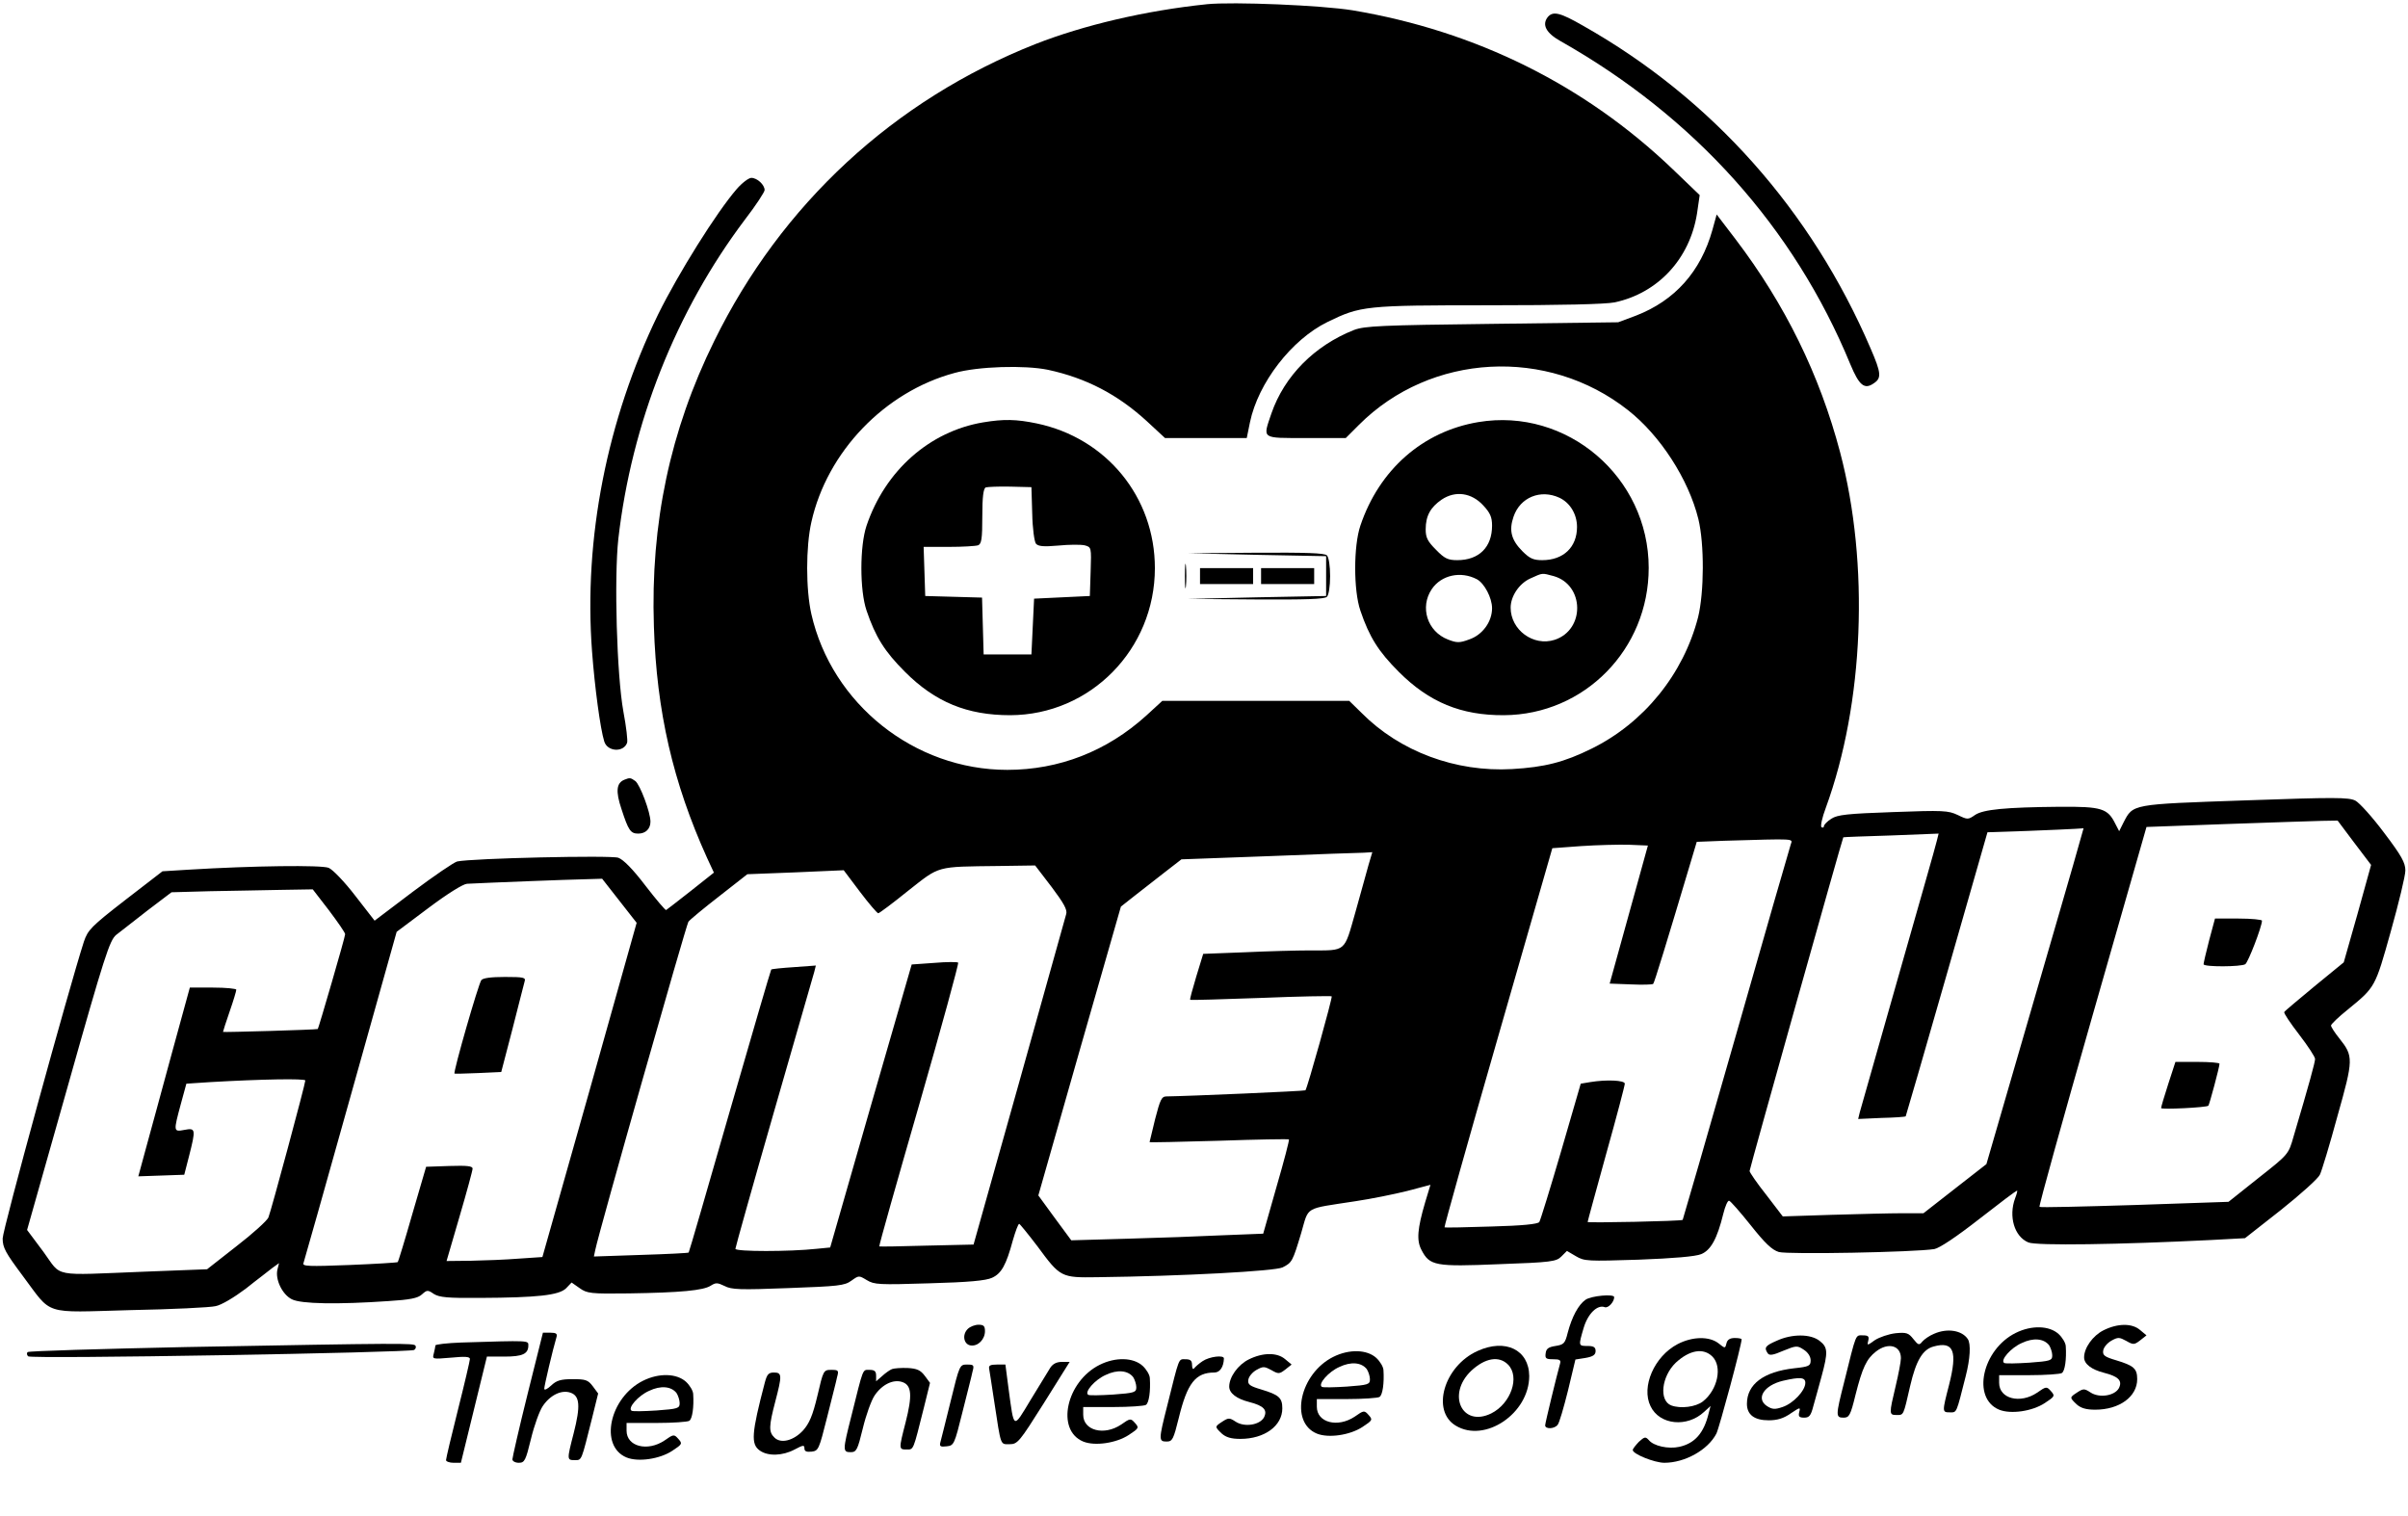 <?xml version="1.0" standalone="no"?>
<!DOCTYPE svg PUBLIC "-//W3C//DTD SVG 20010904//EN"
 "http://www.w3.org/TR/2001/REC-SVG-20010904/DTD/svg10.dtd">
<svg version="1.0" xmlns="http://www.w3.org/2000/svg"
 width="907pt" height="571pt" viewBox="0 0 907 571"
 preserveAspectRatio="xMidYMid meet">

<g transform="translate(0,571) scale(0.1,-0.1)"
fill="#000000" stroke="none">
<path d="M4545 5694 c-231 -24 -464 -79 -645 -150 -533 -211 -957 -603 -1210
-1119 -166 -337 -240 -686 -227 -1075 10 -320 72 -588 200 -871 l26 -56 -87
-69 c-48 -38 -90 -70 -93 -72 -3 -1 -38 40 -78 92 -48 63 -83 98 -102 105 -29
10 -553 -2 -607 -14 -12 -3 -87 -54 -167 -114 l-144 -109 -73 94 c-40 52 -84
98 -100 105 -27 11 -283 8 -529 -7 l-97 -6 -140 -108 c-129 -100 -141 -113
-156 -157 -57 -177 -306 -1085 -306 -1118 0 -35 11 -54 75 -140 114 -152 72
-139 405 -130 157 3 302 10 322 15 22 4 70 33 114 66 41 33 87 67 100 78 l25
18 -6 -24 c-9 -37 18 -94 54 -112 34 -18 174 -20 363 -7 82 5 112 11 127 25
19 17 22 18 45 2 21 -13 52 -16 173 -15 218 1 298 10 325 36 l21 22 30 -21
c28 -20 41 -22 186 -20 194 3 280 11 308 29 19 12 25 12 52 -1 26 -14 59 -15
240 -8 189 7 212 9 238 28 28 20 28 20 58 2 28 -17 45 -18 235 -12 147 4 214
10 237 21 35 16 53 48 78 141 10 34 20 62 24 62 3 -1 34 -39 69 -85 86 -117
89 -118 225 -116 321 4 671 23 698 37 36 18 38 23 70 129 30 103 9 90 203 120
61 9 149 27 197 39 l87 23 -20 -66 c-29 -99 -33 -143 -14 -179 31 -60 51 -64
291 -54 199 7 217 10 236 29 l21 21 34 -20 c32 -19 45 -19 236 -13 132 5 215
12 236 21 36 15 60 58 83 152 7 29 17 51 22 49 5 -1 42 -43 81 -92 54 -68 80
-93 106 -101 34 -10 512 -1 586 11 20 4 83 46 170 114 77 60 140 108 142 106
1 -1 -2 -14 -8 -29 -25 -68 -3 -144 50 -166 30 -13 344 -8 686 9 l130 7 135
106 c74 59 140 118 147 133 7 14 37 113 66 220 61 216 61 226 7 294 -17 21
-31 43 -31 48 0 5 28 32 63 60 104 85 103 83 162 294 30 107 55 210 55 230 0
29 -14 55 -80 142 -44 59 -93 113 -108 121 -25 13 -78 13 -417 1 -430 -15
-420 -13 -457 -84 l-16 -32 -14 27 c-29 59 -51 66 -209 65 -207 -2 -289 -10
-320 -31 -26 -18 -28 -18 -65 0 -36 17 -55 18 -244 11 -172 -6 -209 -10 -232
-25 -16 -10 -28 -23 -28 -28 0 -5 -4 -7 -9 -4 -5 3 2 36 16 73 144 394 165
918 54 1339 -77 292 -207 557 -394 803 l-71 93 -16 -58 c-44 -157 -141 -266
-288 -323 l-67 -25 -475 -6 c-420 -5 -480 -8 -520 -23 -149 -59 -262 -173
-311 -314 -33 -98 -41 -93 131 -93 l149 0 50 50 c270 270 710 294 1013 55 121
-95 228 -260 265 -410 23 -95 22 -276 -1 -370 -55 -214 -204 -398 -401 -495
-103 -51 -177 -70 -300 -77 -212 -12 -422 66 -566 211 l-47 46 -352 0 -352 0
-61 -56 c-148 -134 -328 -204 -523 -204 -350 0 -661 248 -738 587 -21 93 -21
253 0 346 59 265 276 491 539 562 90 25 264 30 352 12 144 -31 263 -93 373
-194 l68 -63 154 0 154 0 12 59 c31 149 157 312 292 378 125 61 142 63 607 63
274 0 441 4 475 11 163 35 283 164 310 335 l10 69 -101 97 c-332 318 -742 521
-1206 599 -116 19 -450 33 -550 23z m4323 -3159 l63 -83 -51 -184 -52 -183
-110 -90 c-60 -50 -112 -93 -114 -97 -3 -4 23 -42 56 -85 33 -43 60 -84 60
-92 0 -12 -22 -93 -81 -292 -19 -67 -19 -67 -132 -156 l-113 -90 -353 -12
c-194 -6 -356 -10 -359 -7 -3 3 87 326 199 718 l204 713 300 11 c165 6 327 11
360 12 l60 1 63 -84z m-1039 -12 c-10 -38 -93 -322 -183 -633 l-164 -565 -118
-92 -119 -93 -80 0 c-44 0 -163 -3 -265 -6 l-185 -6 -62 81 c-35 44 -63 85
-63 90 0 8 350 1255 353 1257 1 1 82 4 181 7 l178 7 -7 -28 c-3 -15 -69 -245
-145 -512 -76 -267 -141 -496 -145 -510 l-6 -25 88 4 c48 1 89 4 91 6 1 1 71
243 155 536 l153 534 149 5 c83 3 164 7 182 8 l31 2 -19 -67z m-1084 6 c-4
-12 -97 -334 -206 -717 -109 -382 -200 -696 -201 -697 -6 -5 -358 -12 -358 -8
0 3 32 119 70 257 39 139 70 257 70 264 0 13 -69 16 -130 6 l-36 -6 -74 -255
c-41 -140 -78 -260 -82 -266 -5 -8 -65 -14 -180 -17 -95 -3 -175 -5 -177 -3
-2 1 88 323 201 715 l205 713 109 8 c60 4 141 6 180 5 l71 -3 -72 -260 -72
-260 80 -3 c44 -2 81 -1 84 2 4 3 50 153 144 468 l20 67 102 4 c277 8 259 9
252 -14z m-1590 -76 c-7 -27 -30 -107 -50 -180 -43 -151 -33 -143 -170 -143
-49 0 -160 -3 -246 -7 l-157 -6 -26 -85 c-14 -47 -25 -86 -23 -88 1 -2 121 2
266 7 145 6 265 8 267 6 4 -3 -92 -347 -99 -354 -3 -3 -443 -22 -523 -23 -19
0 -24 -12 -43 -85 -11 -46 -21 -86 -21 -87 0 -2 117 1 261 5 143 5 262 7 264
5 2 -2 -19 -83 -47 -179 l-50 -176 -152 -6 c-83 -4 -245 -10 -361 -13 l-210
-6 -62 84 -62 85 155 544 156 544 52 41 c28 22 79 62 114 89 l62 48 328 12
c180 7 341 13 359 13 l32 2 -14 -47z m-1194 -84 c45 -60 60 -86 55 -102 -3
-12 -83 -297 -177 -633 l-172 -612 -176 -4 c-97 -3 -177 -4 -179 -3 -2 2 66
242 150 533 84 292 150 533 147 536 -3 3 -43 3 -90 -1 l-85 -6 -154 -533 -153
-533 -51 -5 c-101 -11 -306 -11 -306 0 0 5 65 237 145 515 80 277 148 515 152
528 l6 24 -82 -6 c-46 -3 -84 -7 -86 -9 -2 -2 -72 -242 -156 -533 -84 -292
-153 -531 -155 -533 -1 -2 -82 -6 -179 -9 l-178 -6 5 24 c14 70 343 1226 351
1237 6 8 58 51 116 96 l106 83 181 7 182 8 61 -81 c34 -45 65 -81 69 -81 4 0
55 38 113 85 121 95 102 90 341 93 l137 2 62 -81z m-1628 -52 l65 -83 -177
-630 -178 -629 -89 -6 c-49 -4 -130 -7 -180 -8 l-92 -1 49 168 c27 92 49 173
49 180 0 10 -21 12 -87 10 l-88 -3 -52 -178 c-28 -98 -53 -180 -55 -181 -1 -2
-84 -7 -182 -11 -153 -6 -178 -5 -173 7 3 8 83 292 178 631 l173 617 120 90
c72 54 130 90 145 91 77 4 385 16 443 17 l66 2 65 -83z m-1094 -36 c33 -44 61
-84 61 -90 0 -11 -100 -354 -103 -357 -4 -3 -357 -13 -357 -11 0 2 11 37 25
77 14 40 25 77 25 82 0 4 -39 8 -88 8 l-87 0 -69 -252 c-38 -139 -81 -299 -97
-356 l-28 -103 87 3 86 3 18 70 c26 102 25 107 -17 99 -42 -8 -42 -7 -14 97
l21 77 91 6 c191 11 357 14 357 6 0 -13 -129 -492 -139 -516 -5 -12 -59 -61
-120 -108 l-111 -87 -233 -9 c-358 -14 -312 -23 -383 74 l-62 83 154 544 c138
490 157 546 181 567 16 12 69 54 118 92 l91 69 144 4 c80 1 200 4 266 5 l122
2 61 -79z"/>
<path d="M8321 2168 c-12 -46 -21 -86 -21 -90 0 -11 142 -10 157 0 11 7 63
142 63 164 0 4 -40 8 -88 8 l-89 0 -22 -82z"/>
<path d="M8167 1627 c-15 -46 -27 -87 -27 -91 0 -6 170 2 178 9 4 4 42 146 42
158 0 4 -37 7 -83 7 l-83 0 -27 -83z"/>
<path d="M1813 2018 c-11 -14 -107 -348 -101 -352 1 -1 42 0 89 2 l87 4 42
161 c22 89 44 170 46 180 5 15 -3 17 -74 17 -52 0 -83 -4 -89 -12z"/>
<path d="M5830 5646 c-23 -29 -7 -60 48 -91 504 -285 879 -702 1091 -1216 34
-82 54 -98 90 -72 28 19 27 38 -13 130 -223 520 -598 942 -1083 1216 -87 50
-113 56 -133 33z"/>
<path d="M2775 4998 c-77 -89 -220 -318 -296 -472 -193 -397 -281 -845 -249
-1270 10 -134 31 -291 46 -339 12 -39 73 -42 86 -5 3 7 -3 60 -14 118 -25 138
-35 503 -19 650 50 436 217 858 477 1203 41 53 74 104 74 111 0 20 -28 46 -50
46 -10 0 -35 -19 -55 -42z"/>
<path d="M3703 4119 c-202 -34 -369 -182 -439 -389 -26 -77 -26 -244 0 -320
34 -100 68 -154 145 -231 114 -114 234 -163 396 -163 302 1 545 248 545 554 0
267 -182 490 -445 545 -77 16 -124 17 -202 4z m185 -343 c1 -56 8 -106 14
-114 9 -10 28 -12 85 -7 40 4 84 4 98 1 26 -7 26 -7 23 -99 l-3 -92 -105 -5
-105 -5 -5 -105 -5 -105 -90 0 -90 0 -3 107 -3 107 -107 3 -107 3 -3 93 -3 92
95 0 c52 0 101 3 110 6 13 5 16 24 16 109 0 73 4 105 13 109 6 2 48 4 92 3
l80 -2 3 -99z"/>
<path d="M5568 4120 c-209 -35 -373 -179 -444 -390 -26 -77 -26 -244 0 -320
34 -100 68 -154 145 -231 114 -114 234 -164 396 -163 303 2 545 248 545 555 0
342 -308 605 -642 549z m19 -314 c26 -28 33 -44 33 -76 0 -81 -49 -130 -131
-130 -35 0 -48 6 -80 39 -32 32 -39 46 -39 77 0 51 18 83 60 112 52 35 113 26
157 -22z m287 29 c40 -19 66 -62 66 -110 0 -76 -51 -125 -131 -125 -33 0 -47
6 -74 33 -43 43 -52 79 -34 131 25 73 102 104 173 71z m-311 -307 c28 -15 57
-70 57 -109 0 -51 -36 -101 -87 -118 -35 -13 -46 -13 -79 0 -78 30 -107 122
-61 190 36 53 109 69 170 37z m289 12 c116 -33 119 -202 4 -240 -80 -26 -166
37 -166 121 0 43 32 91 74 110 49 22 42 21 88 9z"/>
<path d="M4735 3620 l260 -5 0 -75 0 -75 -260 -5 -260 -6 256 -2 c187 -1 258
1 267 10 7 7 12 40 12 78 0 38 -5 71 -12 78 -9 9 -80 11 -267 10 l-256 -2 260
-6z"/>
<path d="M4463 3540 c0 -41 2 -58 4 -37 2 20 2 54 0 75 -2 20 -4 3 -4 -38z"/>
<path d="M4520 3540 l0 -30 100 0 100 0 0 30 0 30 -100 0 -100 0 0 -30z"/>
<path d="M4750 3540 l0 -30 100 0 100 0 0 30 0 30 -100 0 -100 0 0 -30z"/>
<path d="M2352 2773 c-30 -12 -34 -43 -11 -111 26 -80 34 -92 63 -92 28 0 46
18 46 45 0 35 -39 139 -57 153 -18 13 -21 13 -41 5z"/>
<path d="M5972 814 c-27 -19 -51 -64 -67 -124 -10 -41 -15 -45 -46 -50 -26 -4
-35 -10 -37 -27 -3 -20 1 -23 28 -23 25 0 30 -3 26 -17 -12 -43 -56 -223 -56
-232 0 -15 35 -14 47 2 6 6 23 65 39 129 l28 117 38 6 c29 5 38 12 38 26 0 14
-7 19 -30 19 -35 0 -35 0 -15 68 16 54 52 89 80 78 13 -4 35 20 35 38 0 13
-87 5 -108 -10z"/>
<path d="M3645 704 c-22 -22 -15 -58 11 -62 28 -4 54 23 54 54 0 19 -5 24 -24
24 -14 0 -32 -7 -41 -16z"/>
<path d="M7923 699 c-40 -20 -73 -66 -73 -102 0 -25 28 -46 75 -58 55 -14 70
-30 56 -58 -16 -29 -74 -38 -107 -16 -23 15 -27 15 -50 0 -29 -19 -29 -19 -2
-45 16 -14 35 -20 70 -20 91 0 158 49 158 115 0 40 -13 51 -79 71 -44 13 -52
19 -49 37 2 12 15 28 31 37 25 14 30 13 56 -1 26 -15 30 -15 52 2 l24 19 -24
20 c-30 26 -84 26 -138 -1z"/>
<path d="M7592 689 c-126 -63 -166 -246 -62 -289 44 -18 125 -6 172 25 38 25
39 27 23 45 -16 18 -18 18 -52 -6 -64 -43 -143 -23 -143 37 l0 29 113 0 c61 0
117 4 123 8 12 7 18 53 15 100 0 13 -13 34 -27 47 -35 32 -102 34 -162 4z
m126 -46 c6 -9 12 -27 12 -38 0 -20 -6 -22 -87 -28 -47 -3 -90 -4 -94 -1 -16
10 25 57 66 75 44 21 83 17 103 -8z"/>
<path d="M7285 686 c-17 -7 -36 -20 -44 -29 -12 -15 -15 -15 -34 9 -18 23 -26
26 -67 22 -26 -3 -61 -15 -78 -26 -29 -21 -30 -21 -25 -2 4 16 0 20 -20 20
-29 0 -24 12 -71 -177 -32 -126 -32 -133 -2 -133 21 0 26 8 45 86 26 102 41
135 77 163 46 36 94 23 94 -25 0 -13 -9 -60 -20 -106 -25 -105 -25 -108 4
-108 27 0 25 -3 51 110 22 95 47 137 88 148 76 21 91 -17 58 -146 -26 -101
-26 -102 4 -102 26 0 23 -6 59 136 17 66 20 122 8 140 -22 33 -77 42 -127 20z"/>
<path d="M1987 458 c-32 -128 -57 -239 -57 -245 0 -7 11 -13 24 -13 22 0 26 8
46 90 12 50 32 105 44 123 28 42 71 63 105 51 35 -12 38 -50 12 -152 -26 -101
-26 -102 4 -102 27 0 24 -5 65 158 l23 93 -20 27 c-18 24 -27 27 -76 27 -45 0
-61 -5 -81 -24 -15 -14 -26 -19 -26 -12 0 11 32 147 46 194 4 13 -1 17 -23 17
l-28 0 -58 -232z"/>
<path d="M6693 660 c-44 -19 -49 -26 -35 -47 6 -10 20 -8 59 9 49 20 53 20 77
4 16 -10 26 -26 26 -40 0 -21 -6 -24 -62 -30 -115 -13 -178 -60 -178 -134 0
-41 28 -62 82 -62 32 0 56 7 83 26 36 24 37 24 32 5 -4 -17 0 -21 19 -21 19 0
25 8 34 43 7 23 20 73 31 112 25 92 24 110 -7 134 -34 27 -104 27 -161 1z
m107 -159 c0 -29 -46 -78 -86 -91 -29 -10 -39 -9 -59 4 -42 28 -11 78 61 95
65 15 84 13 84 -8z"/>
<path d="M6319 647 c-88 -46 -138 -161 -102 -234 34 -71 138 -81 202 -21 l24
22 -7 -27 c-18 -75 -52 -114 -111 -127 -41 -9 -97 3 -115 26 -12 13 -16 12
-37 -7 -12 -13 -23 -26 -23 -31 0 -15 82 -48 119 -48 77 0 164 48 196 110 11
22 95 334 95 355 0 3 -12 5 -26 5 -17 0 -28 -6 -31 -20 -5 -20 -5 -20 -30 0
-35 27 -98 26 -154 -3z m131 -47 c38 -38 20 -125 -36 -169 -27 -21 -84 -28
-119 -15 -47 18 -37 109 17 161 52 48 104 57 138 23z"/>
<path d="M1738 653 c-54 -2 -98 -7 -98 -11 0 -4 -3 -17 -6 -30 -6 -22 -6 -22
65 -16 52 5 71 4 71 -5 0 -6 -20 -92 -45 -191 -25 -99 -45 -184 -45 -190 0 -5
13 -10 28 -10 l28 0 49 200 49 200 66 0 c68 0 90 10 90 42 0 19 6 19 -252 11z"/>
<path d="M703 636 c-325 -7 -595 -15 -599 -19 -4 -4 -3 -11 2 -16 10 -11 1437
14 1454 24 6 4 8 11 5 16 -7 10 -47 10 -862 -5z"/>
<path d="M5565 621 c-126 -57 -175 -225 -82 -281 110 -67 277 46 277 187 -1
99 -90 142 -195 94z m115 -51 c46 -46 11 -147 -63 -184 -110 -54 -169 72 -75
161 52 48 104 57 138 23z"/>
<path d="M5022 599 c-126 -63 -166 -246 -62 -289 44 -18 125 -6 172 25 38 25
39 27 23 45 -16 18 -18 18 -52 -6 -64 -43 -143 -23 -143 37 l0 29 113 0 c61 0
117 4 123 8 12 7 18 53 15 100 0 13 -13 34 -27 47 -35 32 -102 34 -162 4z
m126 -46 c6 -9 12 -27 12 -38 0 -20 -6 -22 -87 -28 -47 -3 -90 -4 -94 -1 -16
10 25 57 66 75 44 21 83 17 103 -8z"/>
<path d="M4703 589 c-40 -20 -73 -66 -73 -102 0 -25 28 -46 75 -58 55 -14 70
-30 56 -58 -16 -29 -74 -38 -107 -16 -23 15 -27 15 -50 0 -29 -19 -29 -19 -2
-45 16 -14 35 -20 70 -20 91 0 158 49 158 115 0 40 -13 51 -79 71 -44 13 -52
19 -49 37 2 12 15 28 31 37 25 14 30 13 56 -1 26 -15 30 -15 52 2 l24 19 -24
20 c-30 26 -84 26 -138 -1z"/>
<path d="M4530 583 c-14 -9 -28 -22 -32 -27 -4 -6 -8 -1 -8 12 0 17 -6 22 -25
22 -27 0 -22 11 -69 -177 -32 -126 -32 -133 -2 -133 22 0 26 8 46 89 32 131
63 171 134 171 21 0 35 21 36 53 0 14 -55 7 -80 -10z"/>
<path d="M4142 569 c-126 -63 -166 -246 -62 -289 44 -18 125 -6 172 25 38 25
39 27 23 45 -16 18 -18 18 -52 -6 -64 -43 -143 -23 -143 37 l0 29 113 0 c61 0
117 4 123 8 12 7 18 53 15 100 0 13 -13 34 -27 47 -35 32 -102 34 -162 4z
m126 -46 c6 -9 12 -27 12 -38 0 -20 -6 -22 -87 -28 -47 -3 -90 -4 -94 -1 -16
10 25 57 66 75 44 21 83 17 103 -8z"/>
<path d="M3956 558 c-8 -13 -41 -67 -74 -121 -67 -111 -62 -113 -83 41 l-12
92 -32 0 c-26 0 -32 -4 -29 -17 2 -10 10 -65 19 -123 26 -170 22 -160 58 -160
30 0 37 9 129 155 l97 155 -29 0 c-20 0 -34 -7 -44 -22z"/>
<path d="M3581 433 c-19 -76 -36 -146 -39 -156 -4 -15 0 -18 24 -15 27 3 29 7
59 128 17 69 35 137 38 153 7 25 5 27 -21 27 -27 0 -28 -2 -61 -137z"/>
<path d="M3360 553 c-8 -3 -25 -15 -37 -26 l-23 -20 0 21 c0 17 -6 22 -25 22
-27 0 -22 11 -69 -177 -32 -126 -32 -133 -2 -133 22 0 26 8 46 90 12 50 32
105 44 123 28 42 71 63 105 51 35 -12 38 -50 12 -152 -26 -101 -26 -102 4
-102 27 0 24 -5 65 158 l23 93 -20 27 c-16 21 -29 27 -64 29 -24 1 -51 -1 -59
-4z"/>
<path d="M3079 453 c-18 -76 -31 -105 -54 -131 -36 -39 -84 -51 -108 -27 -22
21 -21 43 3 135 26 99 26 110 -5 110 -20 0 -26 -7 -34 -37 -51 -194 -53 -233
-19 -257 31 -22 86 -20 131 4 32 17 37 18 37 4 0 -11 8 -14 27 -12 26 3 28 9
58 128 17 69 35 137 38 153 7 25 5 27 -22 27 -29 0 -30 -2 -52 -97z"/>
<path d="M2422 509 c-126 -63 -166 -246 -62 -289 44 -18 125 -6 172 25 38 25
39 27 23 45 -16 18 -18 18 -52 -6 -64 -43 -143 -23 -143 37 l0 29 113 0 c61 0
117 4 123 8 12 7 18 53 15 100 0 13 -13 34 -27 47 -35 32 -102 34 -162 4z
m126 -46 c6 -9 12 -27 12 -38 0 -20 -6 -22 -87 -28 -47 -3 -90 -4 -94 -1 -16
10 25 57 66 75 44 21 83 17 103 -8z"/>
</g>
</svg>
